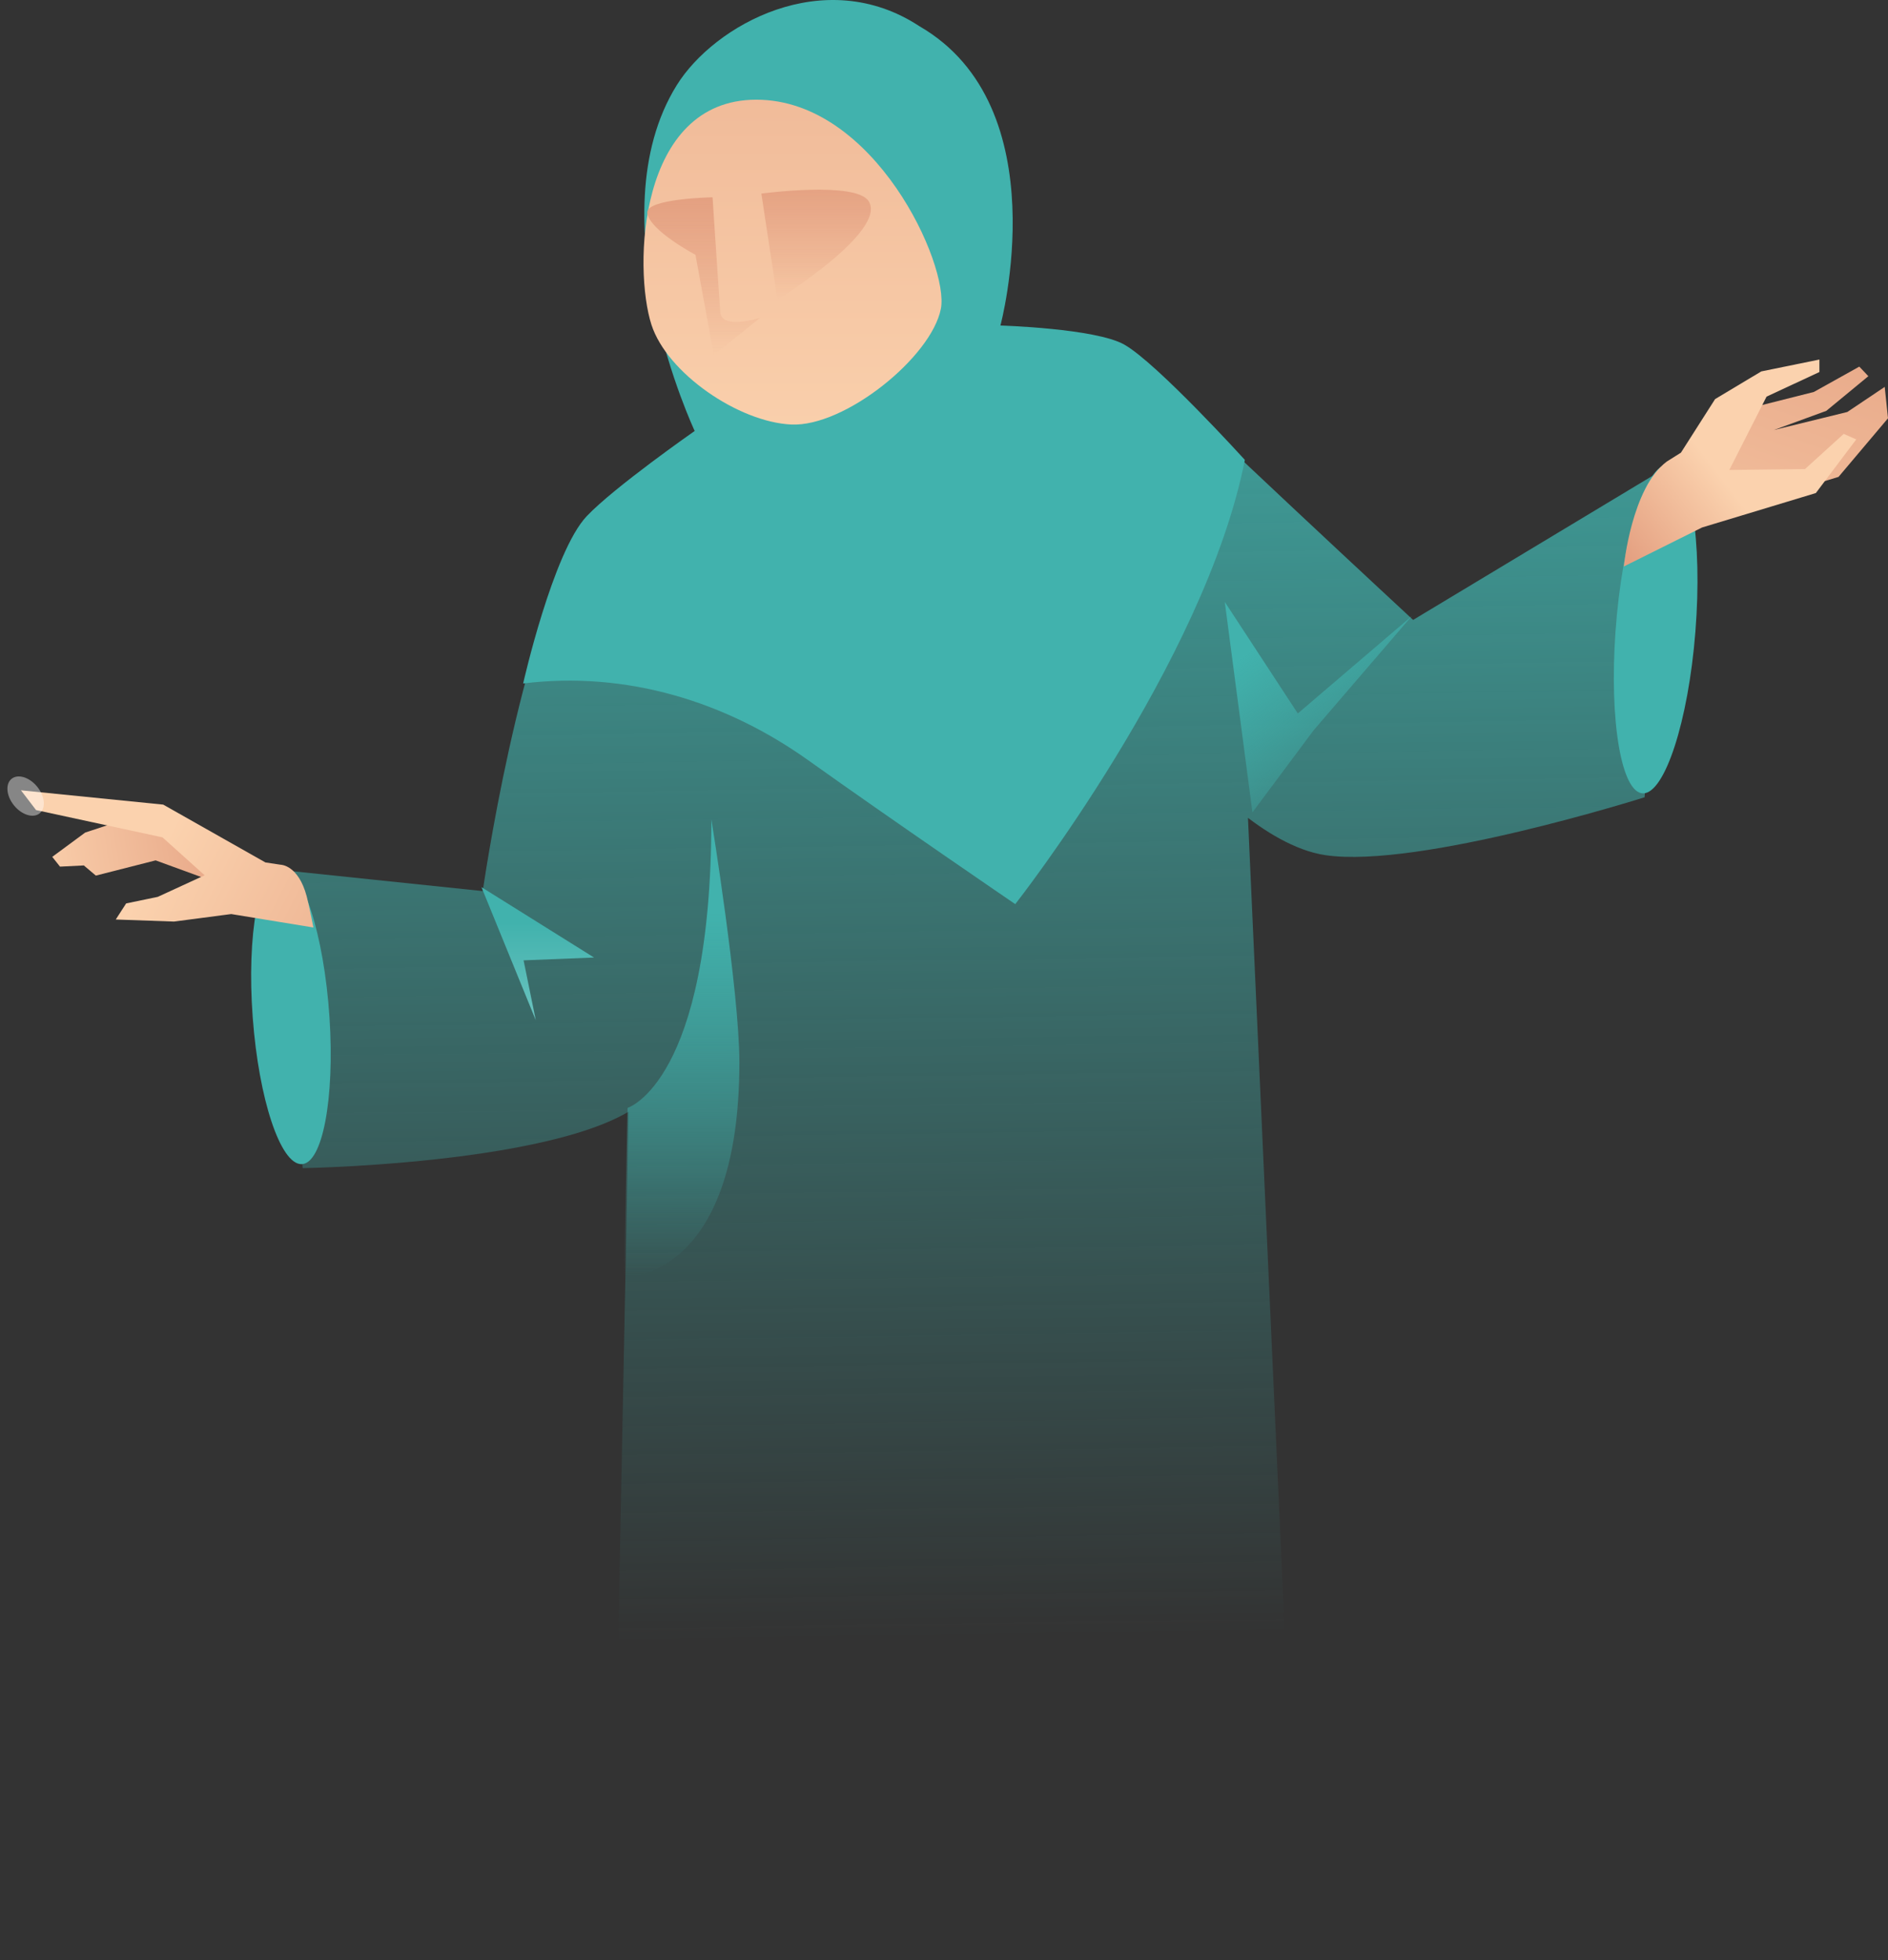<svg xmlns="http://www.w3.org/2000/svg" xmlns:xlink="http://www.w3.org/1999/xlink" width="477.763" height="495.993" viewBox="0 0 477.763 495.993">
  <rect x="0" y="0" width="477.763" height="495.993" fill="#333333" stroke="none"/>
  <defs>
    <linearGradient id="linear-gradient" x1="-0.161" y1="0.556" x2="1.092" y2="0.478" gradientUnits="objectBoundingBox">
      <stop offset="0" stop-color="#fbd2ae"/>
      <stop offset="1" stop-color="#e4a081"/>
    </linearGradient>
    <linearGradient id="linear-gradient-2" x1="0.497" y1="-0.058" x2="0.507" y2="0.804" gradientUnits="objectBoundingBox">
      <stop offset="0" stop-color="#41b2ad"/>
      <stop offset="1" stop-color="#41b2ad" stop-opacity="0"/>
    </linearGradient>
    <linearGradient id="linear-gradient-3" x1="0.5" y1="0.203" x2="0.5" y2="0.988" xlink:href="#linear-gradient-2"/>
    <linearGradient id="linear-gradient-4" x1="0.5" y1="0.266" x2="0.5" y2="3.559" gradientUnits="objectBoundingBox">
      <stop offset="0" stop-color="#41b2ad"/>
      <stop offset="1" stop-color="#fff"/>
    </linearGradient>
    <linearGradient id="linear-gradient-5" x1="0.5" y1="-0.189" x2="0.5" y2="-0.771" xlink:href="#linear-gradient-4"/>
    <linearGradient id="linear-gradient-6" x1="2.515" y1="0.5" x2="4.032" y2="0.5" xlink:href="#linear-gradient-4"/>
    <linearGradient id="linear-gradient-7" x1="2.513" y1="0.5" x2="4.028" y2="0.5" xlink:href="#linear-gradient-4"/>
    <linearGradient id="linear-gradient-8" x1="0.452" y1="0.534" x2="1.701" y2="0.83" xlink:href="#linear-gradient"/>
    <linearGradient id="linear-gradient-9" x1="0.5" y1="1.141" x2="0.5" y2="-1.362" xlink:href="#linear-gradient"/>
    <linearGradient id="linear-gradient-10" x1="-0.308" y1="2.309" x2="1.152" y2="-0.749" xlink:href="#linear-gradient"/>
    <linearGradient id="linear-gradient-11" x1="0.309" y1="0.122" x2="0.851" y2="0.964" xlink:href="#linear-gradient-2"/>
    <linearGradient id="linear-gradient-12" x1="0.411" y1="0.553" x2="-0.051" y2="0.866" xlink:href="#linear-gradient"/>
    <linearGradient id="linear-gradient-13" x1="0.5" x2="0.5" y2="1" gradientUnits="objectBoundingBox">
      <stop offset="0" stop-color="#e4a081"/>
      <stop offset="1" stop-color="#e4a081" stop-opacity="0"/>
    </linearGradient>
  </defs>
  <g id="Layer_3" data-name="Layer 3" transform="translate(-161.617 -288.537)">
    <path id="Path_11" data-name="Path 11" d="M196.67,494.72l-13.51,4.48-8.32,6.14,1.96,2.47,6.03-.3,3.04,2.57L201,506.23l20.24,7.39-7.11-11.05Z" fill="url(#linear-gradient)"/>
    <path id="Path_12" data-name="Path 12" d="M465.38,484.44s15.93,18.18,31.7,20.48c23.58,3.44,80.71-14.66,80.71-14.66l5.33-83.34-63.91,38.47s-56.33-52.18-69.91-66.12c-19.86-20.39-128.16,24.25-140.3,43.86C293.09,448.69,283.78,514,283.78,514l-50.86-5.31,5.28,75.41s81.75-1.3,90.3-22.14c8.27-20.17,13.46-65.11,13.46-65.11H322.15l-5.7,287.68L488,729.81,475.71,457.67Z" fill="url(#linear-gradient-2)"/>
    <path id="Path_13" data-name="Path 13" d="M319.53,611.67s29.19,1.14,29.19-54.38c0-17.73-7.09-61.44-7.09-61.44,0,66.49-21.2,73-21.2,73Z" fill="url(#linear-gradient-3)"/>
    <path id="Path_14" data-name="Path 14" d="M283.45,513l13.75,33.68-3.09-15.16,17.83-.71Z" fill="url(#linear-gradient-4)"/>
    <path id="Path_15" data-name="Path 15" d="M310.08,419.15C301.52,428.2,294,461.47,294,461.47c26.06-3.21,51.24,4.51,72.19,19.46s52.34,36.37,52.34,36.37,48-61.07,58.1-112.4c0,0-22.29-24.56-30.54-29.19-7.31-4.1-31.31-4.81-31.31-4.81s14.88-55.31-20.52-75.74c-24.07-15.8-51.92-.31-61.4,14.95-20.8,33.49,4.55,87.47,4.55,87.47S317.06,411.78,310.08,419.15Z" fill="url(#linear-gradient-5)"/>
    <path id="Path_16" data-name="Path 16" d="M590.64,448.38c1.84-23.19-1.26-42.32-6.94-42.32s-11.64,19.13-13.28,42.32c-1.61,22.75,1.55,40.89,7,40.89S588.84,471.13,590.64,448.38Z" fill="url(#linear-gradient-6)"/>
    <path id="Path_17" data-name="Path 17" d="M245,546c-1.38-21-6.94-38.31-12.39-38.31S224,525,225.57,546c1.53,20.63,7,37.09,12.31,37.09S246.34,566.63,245,546Z" fill="url(#linear-gradient-7)"/>
    <path id="Path_18" data-name="Path 18" d="M228.78,506.75l-25.86-14.63-36-3.62,3.82,5,32,6.91L213.4,510l-11.86,5.46-8,1.66-2.63,4.07,14.73.52,14.49-1.9,20.79,3.4s-1.1-5.68-1.69-7.88c-2.13-8-6.59-8-6.59-8Z" fill="url(#linear-gradient-8)"/>
    <path id="Path_19" data-name="Path 19" d="M353,313.76c30,0,48.84,41.9,46.71,52.88-2.38,12.24-24.31,29.94-37.86,29.31-13.38-.63-31.41-13-35.38-25.24C321.88,356.5,323,313.76,353,313.76Z" fill="url(#linear-gradient-9)"/>
    <path id="Path_20" data-name="Path 20" d="M597.72,418.05l29.14-8.85,12.52-14.83-.83-7.94-9.47,6.35-18.55,4.55,13.24-4.84,10.64-8.77-2.29-2.42-11.5,6.41L603.61,392l-14.56,21.5Z" fill="url(#linear-gradient-10)"/>
    <path id="Path_21" data-name="Path 21" d="M478.55,494.08l-7-53.25,18.48,28.23,28.85-24.66-24.85,28.91Z" fill="url(#linear-gradient-11)"/>
    <path id="Path_22" data-name="Path 22" d="M583.4,405.32l3.58-2.25,8.65-13.56,11.69-7,14.7-3v3.16l-13.37,6.22-9.43,18.56,19.16-.23,9.79-8.9,3.17,1.4-10.22,13.57L592.33,422l-19.8,9.87S574.47,412,583.4,405.32Z" fill="url(#linear-gradient-12)"/>
    <path id="Path_23" data-name="Path 23" d="M381.42,339.43c-3.28-5.11-27.14-1.91-27.14-1.91l4.08,26.85S386.3,347,381.42,339.43Z" fill="url(#linear-gradient-13)"/>
    <path id="Path_24" data-name="Path 24" d="M325.41,342.46c-.57-3.69,16.52-4,16.52-4s1.16,17.68,1.94,29c.33,4.65,10.1,1.48,10.1,1.48l-11.71,9.44L337.6,353S326.11,346.94,325.41,342.46Z" fill="url(#linear-gradient-13)"/>
    <ellipse id="Ellipse_5" data-name="Ellipse 5" cx="3.77" cy="5.63" rx="3.77" ry="5.63" transform="translate(161.617 487.991) rotate(-39.29)" fill="#fff" opacity="0.41"/>
  </g>
</svg>

